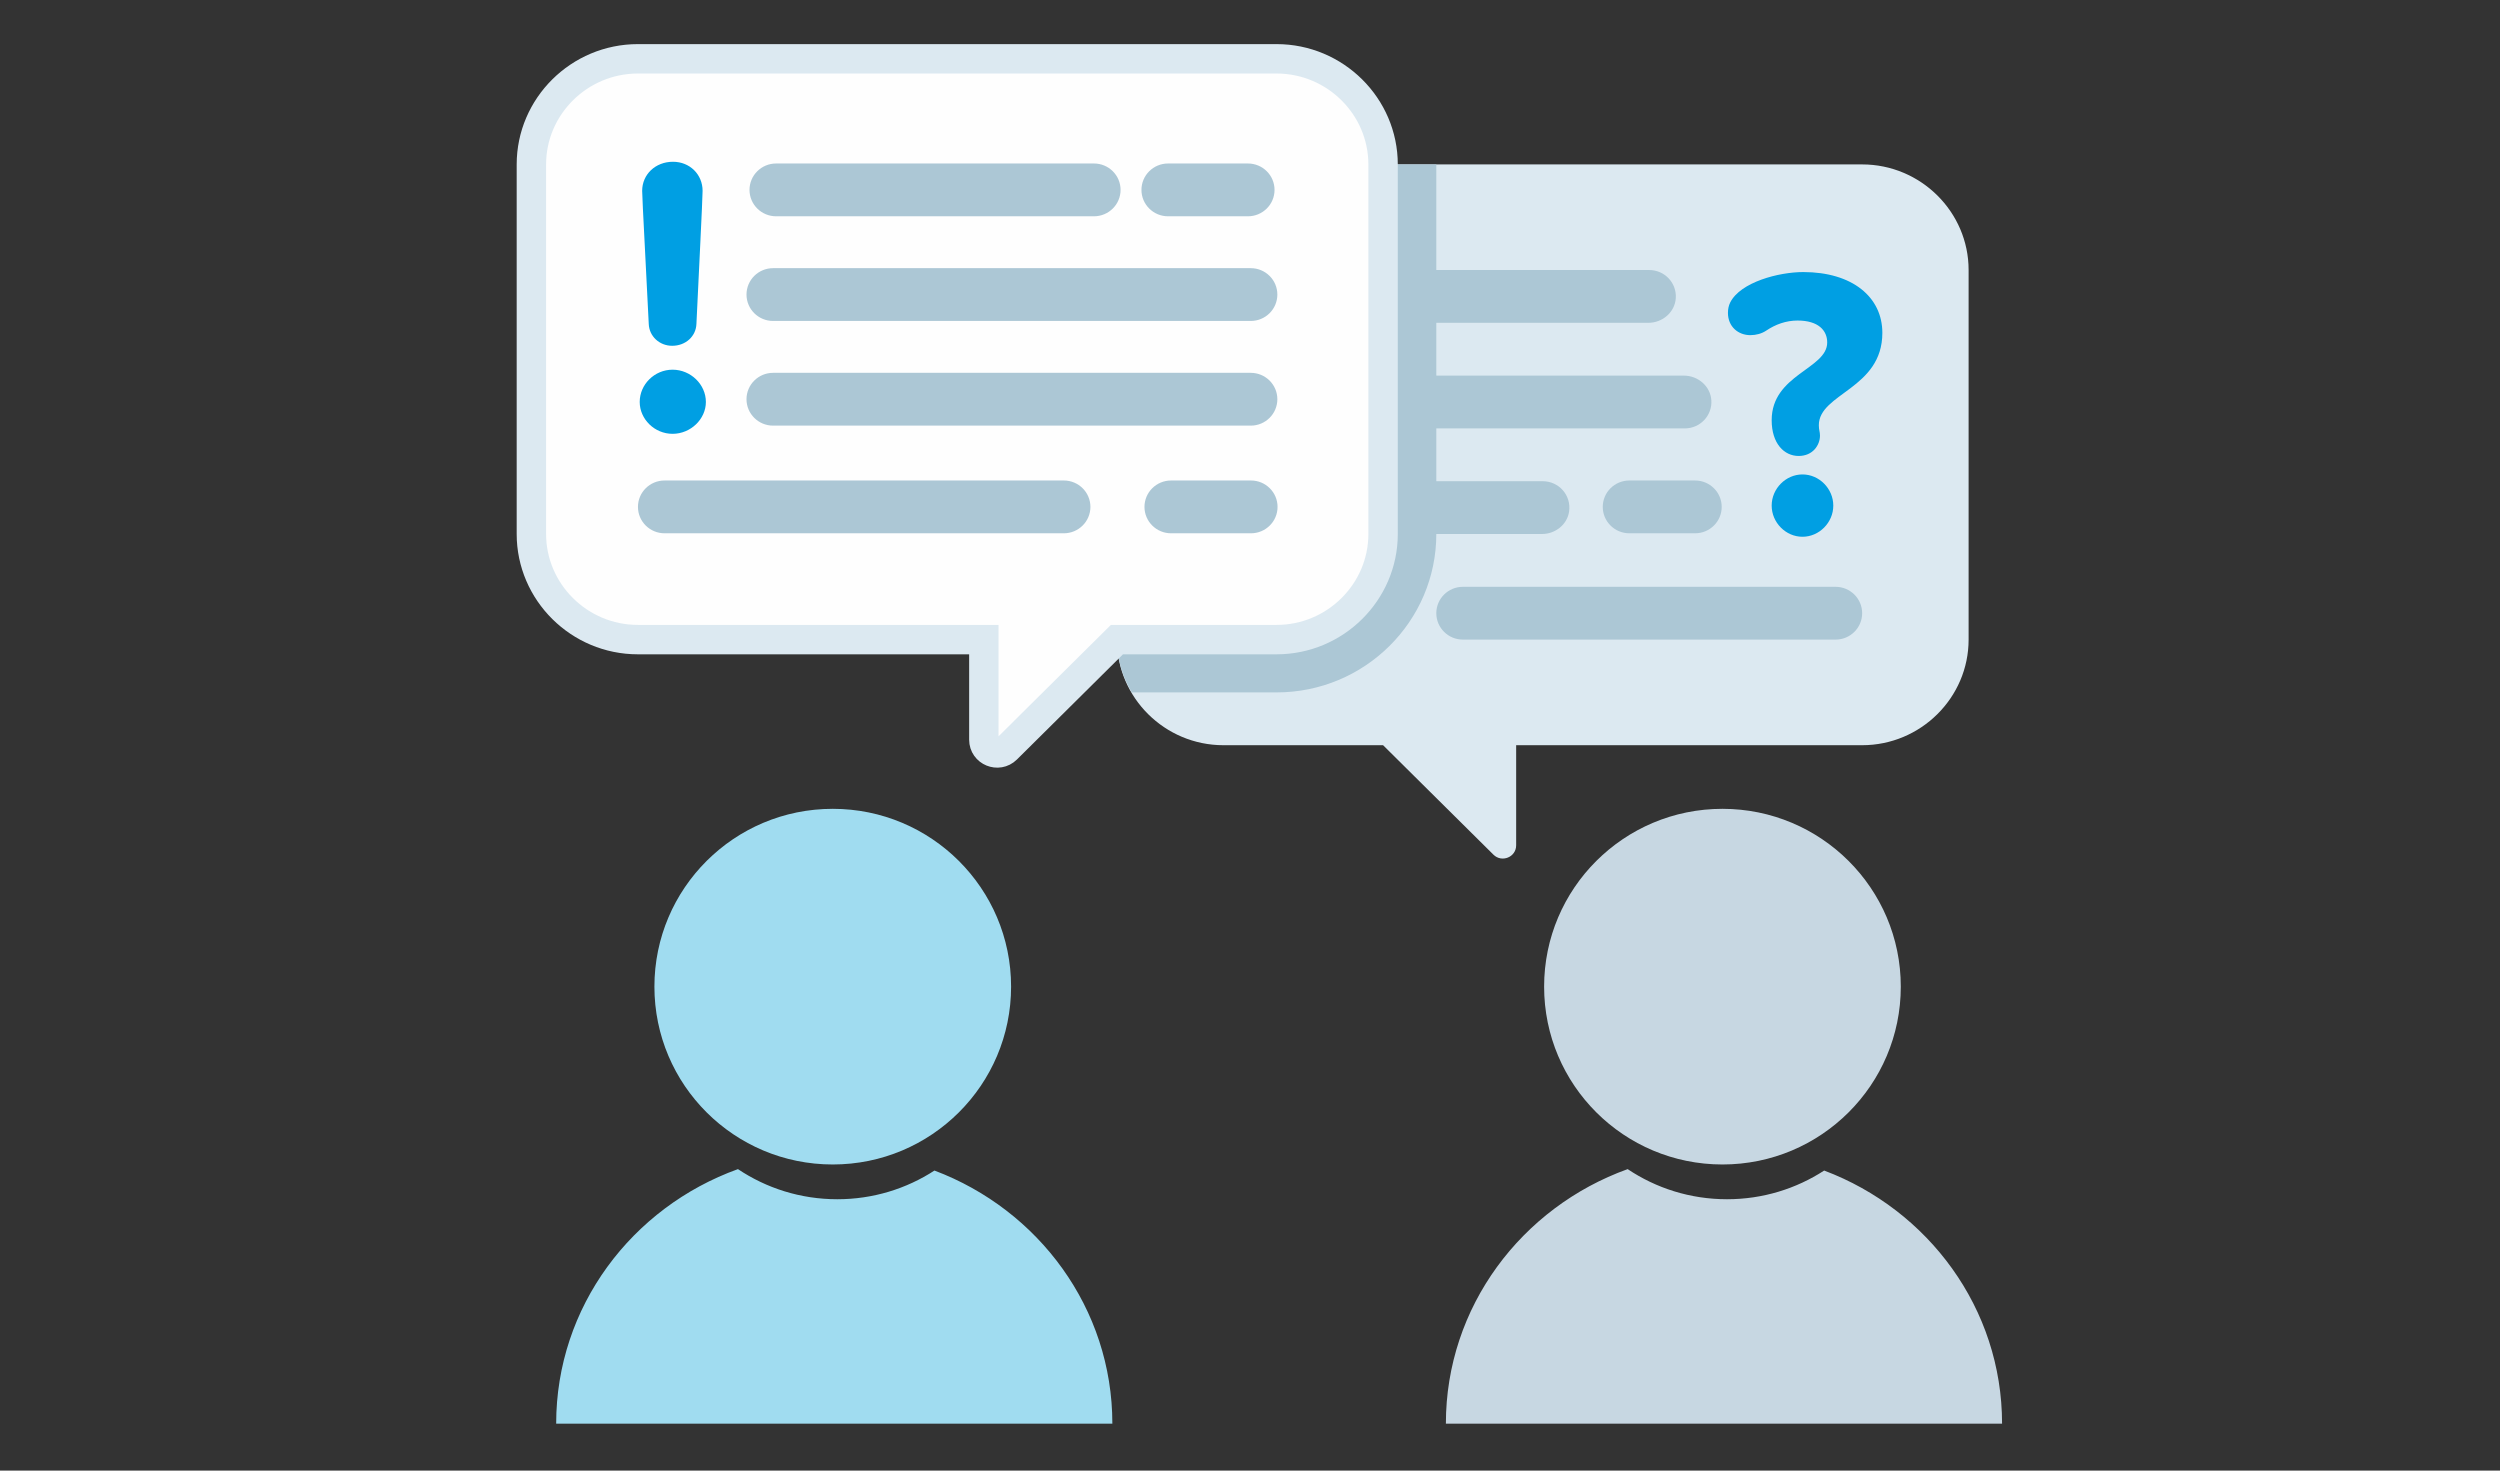 <?xml version="1.0" encoding="UTF-8" standalone="no"?>
<svg width="100%" viewBox="0 0 340 200" version="1.1" xmlns="http://www.w3.org/2000/svg" xmlns:xlink="http://www.w3.org/1999/xlink">
    <rect x="0" y="0" width="340" height="200" fill="#333333" stroke="none"/>
    <!-- Generator: Sketch 41.2 (35397) - http://www.bohemiancoding.com/sketch -->
    <title>concepts</title>
    <desc>Created with Sketch.</desc>
    <defs></defs>
    <g id="Page-1" stroke="none" stroke-width="1" fill="none" fill-rule="evenodd">
        <g id="concepts" transform="translate(72, 8)">
            <g id="Beratung">
                <g id="Page-1">
                    <g id="Leistungen-Var-Copy-4">
                        <g id="Web-Applikationen-Copy">
                            <g id="Beratung">
                                <g id="chatting">
                                    <path d="M94.381,14.361 L181.253,14.361 C189.216,14.361 195.731,20.824 195.731,28.722 L195.731,78.987 C195.731,86.886 189.216,93.348 181.253,93.348 L134.197,93.348 L134.197,106.966 C134.197,108.565 132.247,109.366 131.108,108.235 L116.098,93.348 L94.38,93.348 C86.417,93.348 79.902,86.886 79.902,78.987 L79.902,28.723 C79.902,20.824 86.417,14.361 94.381,14.361 Z" id="Shape" fill="#DCE9F1"></path>
                                    <path d="M157.007,43.084 L123.338,43.084 L123.338,35.903 L152.173,35.903 C154.1,35.903 155.783,34.46 155.908,32.553 C156.044,30.462 154.377,28.723 152.296,28.723 L123.338,28.723 L123.338,14.361 L116.099,14.361 L116.099,64.626 C116.099,72.524 109.583,78.987 101.62,78.987 L79.902,78.987 C79.902,81.611 80.673,84.045 81.926,86.167 L101.62,86.167 C113.596,86.167 123.339,76.503 123.339,64.625 L137.705,64.625 C139.519,64.625 141.14,63.349 141.398,61.568 C141.719,59.348 139.995,57.445 137.817,57.445 L123.339,57.445 L123.339,50.264 L157.132,50.264 C159.213,50.264 160.88,48.525 160.744,46.434 C160.618,44.527 158.935,43.084 157.007,43.084 Z" id="Shape" fill="#ACC7D5"></path>
                                    <g id="Group" transform="translate(145.975, 57.347)" fill="#ACC7D5">
                                        <path d="M12.556,7.181 L3.62,7.181 C1.619,7.181 0,5.573 0,3.59 C0,1.608 1.619,0 3.62,0 L12.556,0 C14.556,0 16.176,1.608 16.176,3.59 C16.176,5.573 14.557,7.181 12.556,7.181 Z" id="Shape"></path>
                                    </g>
                                    <path d="M177.633,78.987 L126.958,78.987 C124.957,78.987 123.338,77.379 123.338,75.397 C123.338,73.414 124.957,71.806 126.958,71.806 L177.633,71.806 C179.634,71.806 181.253,73.414 181.253,75.397 C181.253,77.379 179.634,78.987 177.633,78.987 Z" id="Shape" fill="#ACC7D5"></path>
                                    <path d="M101.62,0 L14.748,0 C6.784,0 0.269,6.463 0.269,14.361 L0.269,64.626 C0.269,72.524 6.785,78.987 14.748,78.987 L61.804,78.987 L61.804,92.604 C61.804,94.204 63.753,95.004 64.893,93.874 L79.902,78.987 L101.62,78.987 C109.584,78.987 116.099,72.524 116.099,64.626 L116.099,14.361 C116.098,6.463 109.583,0 101.62,0 Z" id="Shape" stroke="#DCE9F1" stroke-width="4" fill="#FEFEFE"></path>
                                    <path d="M97.717,21.416 L86.858,21.416 C84.858,21.416 83.238,19.808 83.238,17.826 C83.238,15.843 84.857,14.235 86.858,14.235 L97.717,14.235 C99.718,14.235 101.337,15.843 101.337,17.826 C101.337,19.808 99.718,21.416 97.717,21.416 Z" id="Shape" fill="#ACC7D5"></path>
                                    <g id="Group" transform="translate(29.933, 14.235)" fill="#ACC7D5">
                                        <path d="M46.844,7.181 L3.62,7.181 C1.619,7.181 0,5.573 0,3.59 C0,1.608 1.619,0 3.62,0 L46.844,0 C48.845,0 50.464,1.608 50.464,3.59 C50.464,5.573 48.845,7.181 46.844,7.181 Z" id="Shape"></path>
                                    </g>
                                    <path d="M98.128,64.528 L87.268,64.528 C85.268,64.528 83.649,62.92 83.649,60.938 C83.649,58.955 85.267,57.347 87.268,57.347 L98.128,57.347 C100.128,57.347 101.747,58.955 101.747,60.938 C101.747,62.921 100.128,64.528 98.128,64.528 Z" id="Shape-Copy-2" fill="#ACC7D5"></path>
                                    <g id="Group" transform="translate(14.762, 28.47)" fill="#ACC7D5">
                                        <path d="M57.915,36.058 L3.62,36.058 C1.619,36.058 0,34.45 0,32.467 C0,30.485 1.619,28.877 3.62,28.877 L57.915,28.877 C59.916,28.877 61.535,30.485 61.535,32.467 C61.535,34.451 59.916,36.058 57.915,36.058 Z" id="Shape-Copy"></path>
                                        <path d="M83.337,21.416 L18.381,21.416 C16.381,21.416 14.762,19.808 14.762,17.826 C14.762,15.843 16.38,14.235 18.381,14.235 L83.338,14.235 C85.338,14.235 86.958,15.843 86.958,17.826 C86.957,19.809 85.338,21.416 83.337,21.416 Z" id="Shape-Copy-3"></path>
                                        <path d="M83.337,7.181 L18.381,7.181 C16.381,7.181 14.762,5.573 14.762,3.59 C14.762,1.608 16.38,0 18.381,0 L83.338,0 C85.338,0 86.958,1.608 86.958,3.59 C86.957,5.574 85.338,7.181 83.337,7.181 Z" id="Shape-Copy-4"></path>
                                    </g>
                                </g>
                                <path d="M184,37.267 C184,32.401 179.914,29 173.241,29 C169.931,29 164.707,30.36 163.31,33.134 C163.103,33.552 163,34.023 163,34.547 C163,36.43 164.397,37.581 166.052,37.581 C166.828,37.581 167.603,37.372 168.224,36.953 C169.466,36.116 170.914,35.593 172.466,35.593 C175.31,35.593 176.5,36.953 176.5,38.576 C176.5,42.186 168.948,42.919 168.948,49.145 C168.948,52.337 170.655,54.012 172.621,54.012 C174.534,54.012 175.517,52.547 175.517,51.238 C175.517,50.715 175.362,50.506 175.362,49.826 C175.362,45.483 184,44.907 184,37.267 Z M177.328,60.762 C177.328,58.459 175.414,56.523 173.138,56.523 C170.862,56.523 168.948,58.459 168.948,60.762 C168.948,63.064 170.862,65 173.138,65 C175.414,65 177.328,63.064 177.328,60.762 Z" id="?" fill="#009FE3"></path>
                                <path d="M23.553,17.955 C23.553,15.734 21.82,14 19.528,14 C17.124,14 15.335,15.734 15.335,17.955 C15.335,19.038 15.95,30.035 16.23,36.048 C16.286,37.728 17.683,39.028 19.416,39.028 C21.261,39.028 22.658,37.728 22.714,36.048 C22.994,30.035 23.553,19.038 23.553,17.955 Z M24,46.666 C24,44.283 21.932,42.278 19.472,42.278 C17.012,42.278 15,44.283 15,46.666 C15,48.996 17.012,51 19.472,51 C21.932,51 24,48.996 24,46.666 Z" id="!" fill="#009FE3"></path>
                                <g id="Group-8" transform="translate(3, 102)">
                                    <g id="Group-7" fill="#A0DCF0">
                                        <path d="M52.087,49.194 C66.241,54.529 76.281,67.93 76.281,83.619 L0.64,83.619 C0.64,67.736 10.93,54.198 25.361,49 C29.222,51.587 33.87,53.097 38.872,53.097 C43.747,53.097 48.286,51.662 52.087,49.194 Z" id="Combined-Shape"></path>
                                        <ellipse id="Oval-2-Copy-6" cx="38.254" cy="24.185" rx="24.254" ry="24.185"></ellipse>
                                    </g>
                                    <g id="Group-7-Copy" transform="translate(121, 0)" fill="#C7D7E2">
                                        <path d="M52.087,49.194 C66.241,54.529 76.281,67.93 76.281,83.619 L0.64,83.619 C0.64,67.736 10.93,54.198 25.361,49 C29.222,51.587 33.87,53.097 38.872,53.097 C43.747,53.097 48.286,51.662 52.087,49.194 Z" id="Combined-Shape"></path>
                                        <ellipse id="Oval-2-Copy-6" cx="38.254" cy="24.185" rx="24.254" ry="24.185"></ellipse>
                                    </g>
                                </g>
                            </g>
                        </g>
                    </g>
                </g>
            </g>
        </g>
    </g>
</svg>
